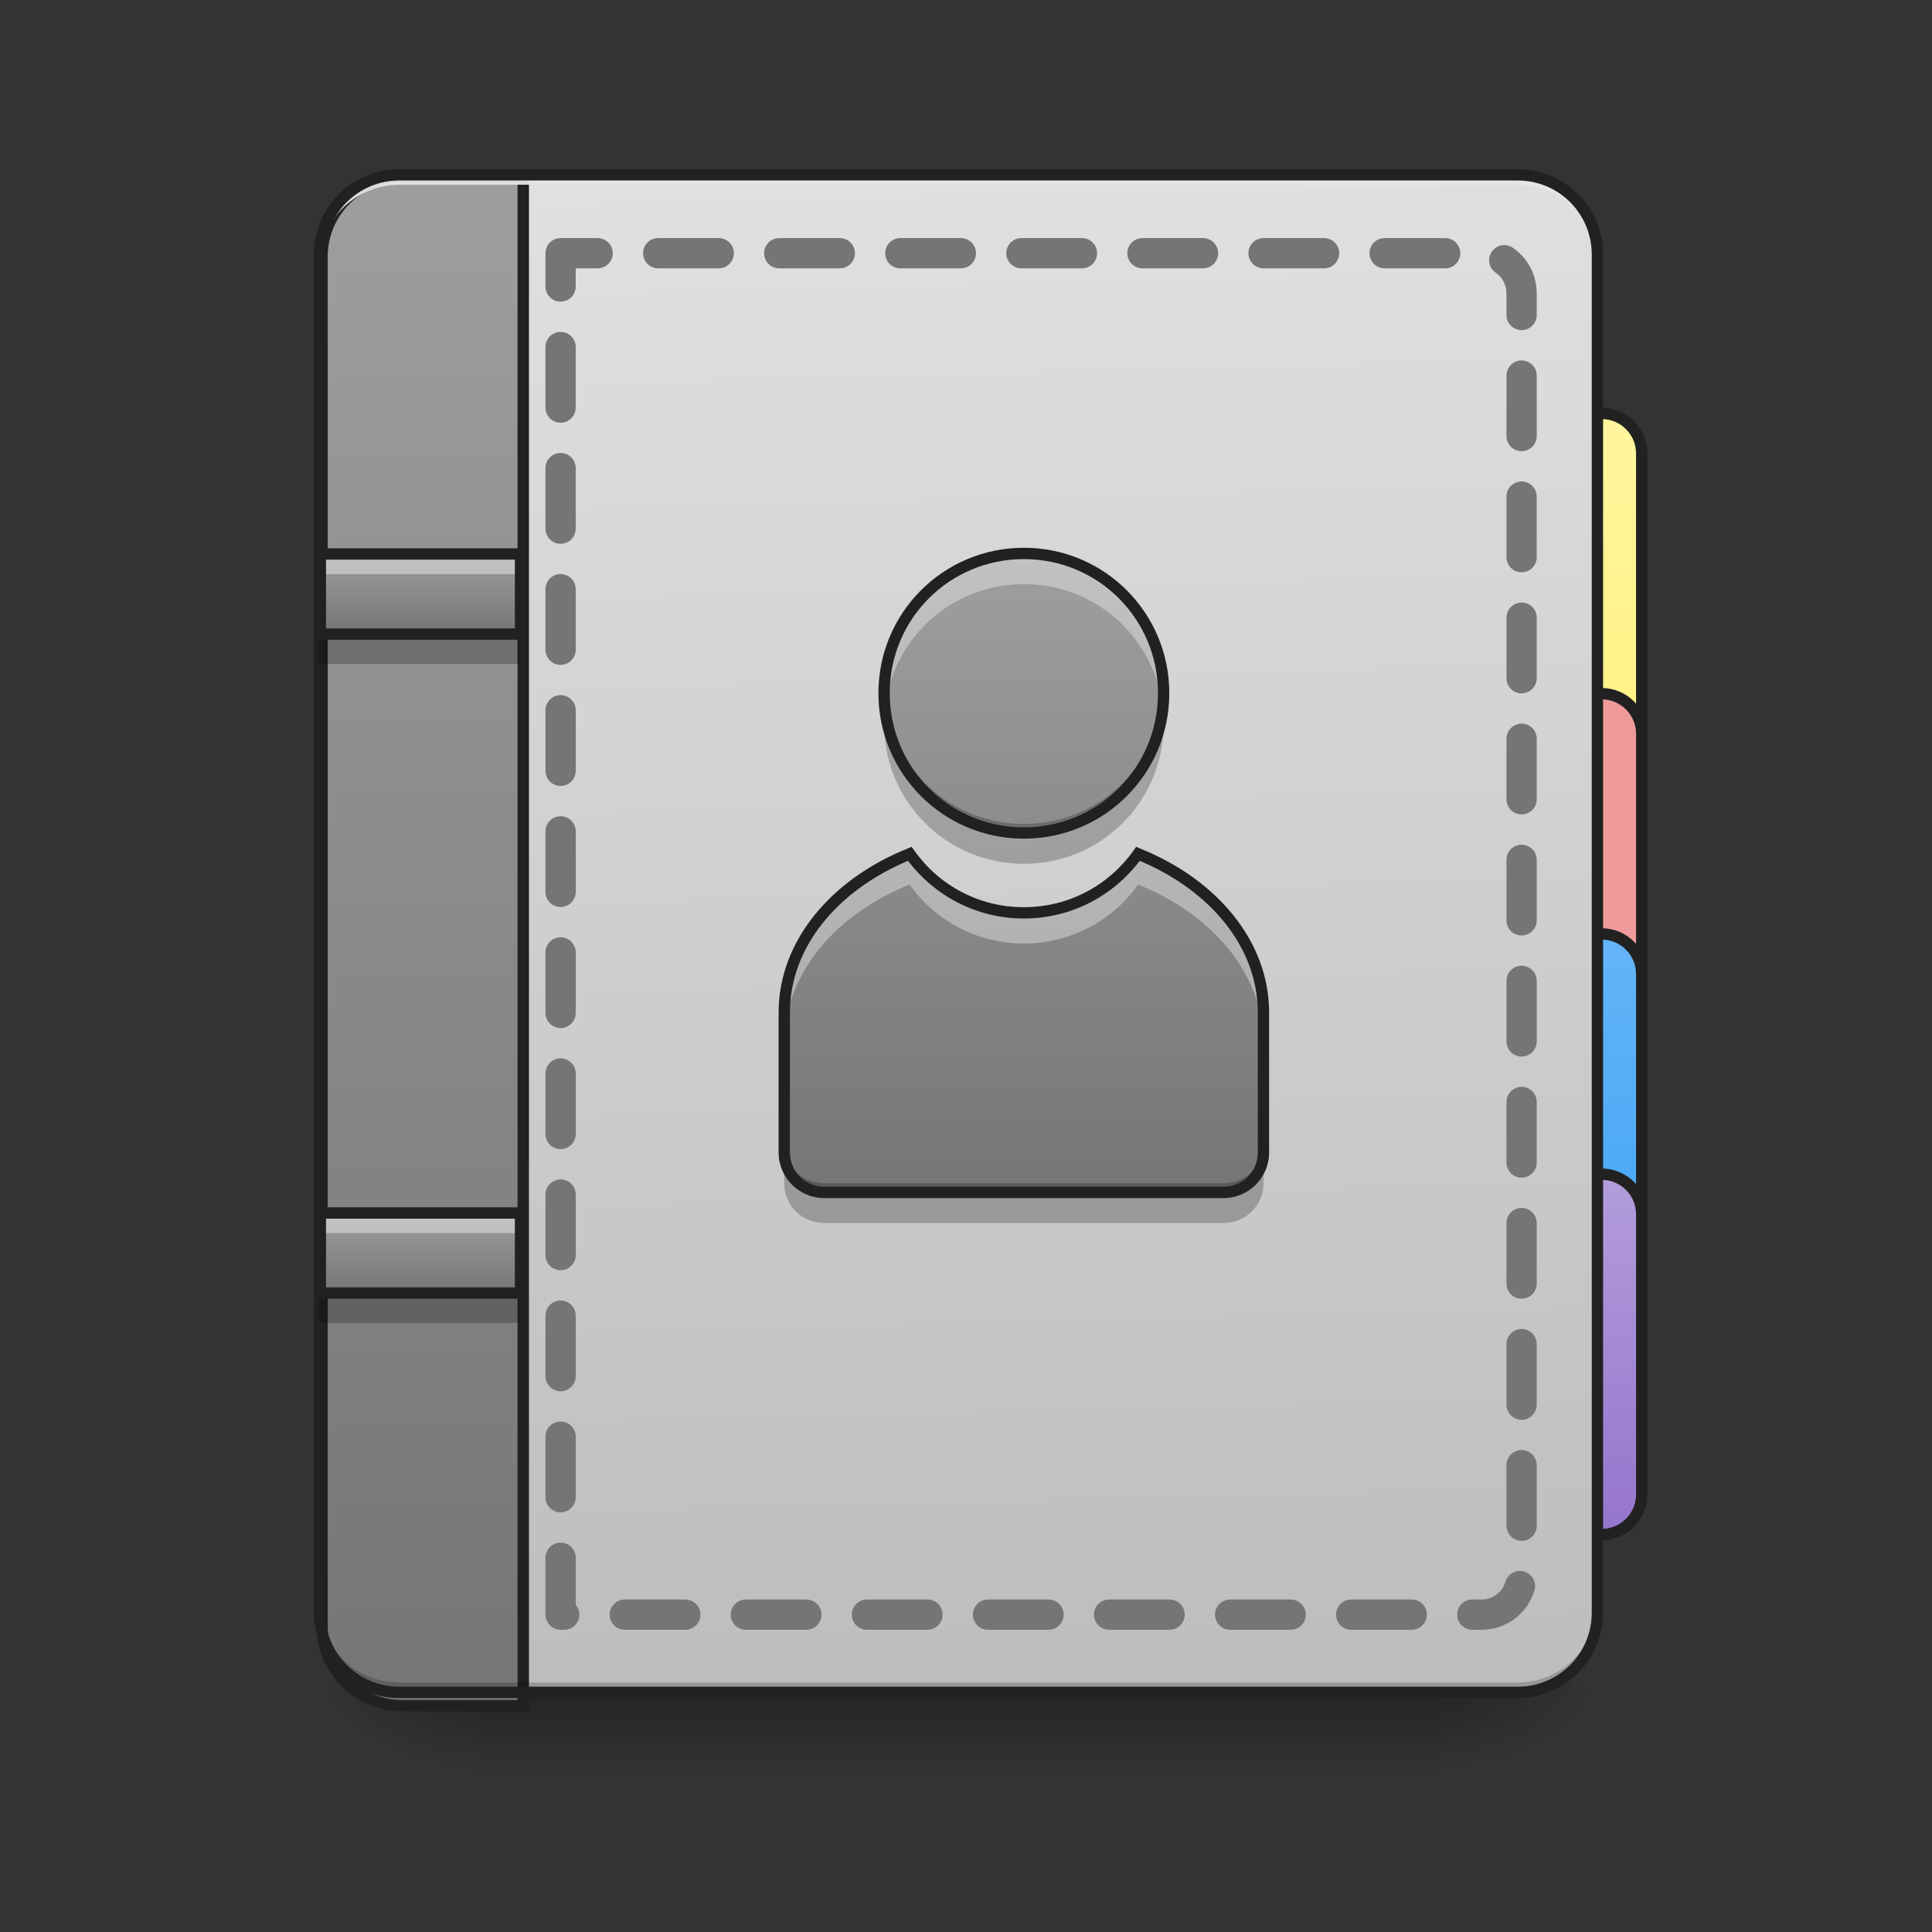 
<svg xmlns="http://www.w3.org/2000/svg" xmlns:xlink="http://www.w3.org/1999/xlink" width="48px" height="48px" viewBox="0 0 48 48" version="1.1">
<rect x="0" y="0" width="48" height="48" fill="#333333" stroke="none"/>
<defs>
<linearGradient id="linear0" gradientUnits="userSpaceOnUse" x1="254" y1="233.5" x2="254" y2="254.667" gradientTransform="matrix(0.094,0,0,0.094,-0,20.156)">
<stop offset="0" style="stop-color:rgb(0%,0%,0%);stop-opacity:0.275;"/>
<stop offset="1" style="stop-color:rgb(0%,0%,0%);stop-opacity:0;"/>
</linearGradient>
<radialGradient id="radial0" gradientUnits="userSpaceOnUse" cx="450.909" cy="189.579" fx="450.909" fy="189.579" r="21.167" gradientTransform="matrix(0,-0.117,-0.211,-0,75.212,95.384)">
<stop offset="0" style="stop-color:rgb(0%,0%,0%);stop-opacity:0.314;"/>
<stop offset="0.222" style="stop-color:rgb(0%,0%,0%);stop-opacity:0.275;"/>
<stop offset="1" style="stop-color:rgb(0%,0%,0%);stop-opacity:0;"/>
</radialGradient>
<radialGradient id="radial1" gradientUnits="userSpaceOnUse" cx="450.909" cy="189.579" fx="450.909" fy="189.579" r="21.167" gradientTransform="matrix(-0,0.117,0.211,0,-27.587,-11.29)">
<stop offset="0" style="stop-color:rgb(0%,0%,0%);stop-opacity:0.314;"/>
<stop offset="0.222" style="stop-color:rgb(0%,0%,0%);stop-opacity:0.275;"/>
<stop offset="1" style="stop-color:rgb(0%,0%,0%);stop-opacity:0;"/>
</radialGradient>
<radialGradient id="radial2" gradientUnits="userSpaceOnUse" cx="450.909" cy="189.579" fx="450.909" fy="189.579" r="21.167" gradientTransform="matrix(-0,-0.117,0.211,-0,-27.587,95.384)">
<stop offset="0" style="stop-color:rgb(0%,0%,0%);stop-opacity:0.314;"/>
<stop offset="0.222" style="stop-color:rgb(0%,0%,0%);stop-opacity:0.275;"/>
<stop offset="1" style="stop-color:rgb(0%,0%,0%);stop-opacity:0;"/>
</radialGradient>
<radialGradient id="radial3" gradientUnits="userSpaceOnUse" cx="450.909" cy="189.579" fx="450.909" fy="189.579" r="21.167" gradientTransform="matrix(0,0.117,-0.211,0,75.212,-11.29)">
<stop offset="0" style="stop-color:rgb(0%,0%,0%);stop-opacity:0.314;"/>
<stop offset="0.222" style="stop-color:rgb(0%,0%,0%);stop-opacity:0.275;"/>
<stop offset="1" style="stop-color:rgb(0%,0%,0%);stop-opacity:0;"/>
</radialGradient>
<linearGradient id="linear1" gradientUnits="userSpaceOnUse" x1="423.333" y1="32.417" x2="423.333" y2="-105.167" >
<stop offset="0" style="stop-color:rgb(100%,94.51%,46.275%);stop-opacity:1;"/>
<stop offset="1" style="stop-color:rgb(100%,96.078%,61.569%);stop-opacity:1;"/>
</linearGradient>
<linearGradient id="linear2" gradientUnits="userSpaceOnUse" x1="423.333" y1="-9.917" x2="423.333" y2="-105.167" gradientTransform="matrix(1,0,0,1,-10.583,137.583)">
<stop offset="0" style="stop-color:rgb(25.882%,64.706%,96.078%);stop-opacity:1;"/>
<stop offset="1" style="stop-color:rgb(39.216%,70.98%,96.471%);stop-opacity:1;"/>
</linearGradient>
<linearGradient id="linear3" gradientUnits="userSpaceOnUse" x1="423.333" y1="-9.917" x2="423.333" y2="-105.167" gradientTransform="matrix(1,0,0,1,-10.583,201.083)">
<stop offset="0" style="stop-color:rgb(58.431%,45.882%,80.392%);stop-opacity:1;"/>
<stop offset="1" style="stop-color:rgb(70.196%,61.569%,85.882%);stop-opacity:1;"/>
</linearGradient>
<linearGradient id="linear4" gradientUnits="userSpaceOnUse" x1="306.917" y1="-25.792" x2="305.955" y2="-141.415" gradientTransform="matrix(0.113,0,0,0.326,-8.78,50.457)">
<stop offset="0" style="stop-color:rgb(74.118%,74.118%,74.118%);stop-opacity:1;"/>
<stop offset="1" style="stop-color:rgb(87.843%,87.843%,87.843%);stop-opacity:1;"/>
</linearGradient>
<linearGradient id="linear5" gradientUnits="userSpaceOnUse" x1="165.485" y1="-25.792" x2="165.485" y2="-141.415" gradientTransform="matrix(4.556,0,0,13.146,-353.973,2034.18)">
<stop offset="0" style="stop-color:rgb(45.882%,45.882%,45.882%);stop-opacity:1;"/>
<stop offset="1" style="stop-color:rgb(61.961%,61.961%,61.961%);stop-opacity:1;"/>
</linearGradient>
<linearGradient id="linear6" gradientUnits="userSpaceOnUse" x1="960" y1="1455.118" x2="960" y2="815.118" gradientTransform="matrix(0.025,0,0,0.025,1.626,-6.47)">
<stop offset="0" style="stop-color:rgb(45.882%,45.882%,45.882%);stop-opacity:1;"/>
<stop offset="1" style="stop-color:rgb(61.961%,61.961%,61.961%);stop-opacity:1;"/>
</linearGradient>
<linearGradient id="linear7" gradientUnits="userSpaceOnUse" x1="105.833" y1="0.667" x2="105.833" y2="-20.5" gradientTransform="matrix(0.094,0,0,0.094,-0,15.691)">
<stop offset="0" style="stop-color:rgb(45.882%,45.882%,45.882%);stop-opacity:1;"/>
<stop offset="1" style="stop-color:rgb(61.961%,61.961%,61.961%);stop-opacity:1;"/>
</linearGradient>
<linearGradient id="linear8" gradientUnits="userSpaceOnUse" x1="105.833" y1="0.667" x2="105.833" y2="-20.5" gradientTransform="matrix(0.094,0,0,0.094,-0,32.063)">
<stop offset="0" style="stop-color:rgb(45.882%,45.882%,45.882%);stop-opacity:1;"/>
<stop offset="1" style="stop-color:rgb(61.961%,61.961%,61.961%);stop-opacity:1;"/>
</linearGradient>
</defs>
<g id="surface1">
<path style=" stroke:none;fill-rule:nonzero;fill:url(#linear0);" d="M 11.906 42.047 L 35.719 42.047 L 35.719 44.031 L 11.906 44.031 Z M 11.906 42.047 "/>
<path style=" stroke:none;fill-rule:nonzero;fill:url(#radial0);" d="M 35.719 42.047 L 39.688 42.047 L 39.688 40.062 L 35.719 40.062 Z M 35.719 42.047 "/>
<path style=" stroke:none;fill-rule:nonzero;fill:url(#radial1);" d="M 11.906 42.047 L 7.938 42.047 L 7.938 44.031 L 11.906 44.031 Z M 11.906 42.047 "/>
<path style=" stroke:none;fill-rule:nonzero;fill:url(#radial2);" d="M 11.906 42.047 L 7.938 42.047 L 7.938 40.062 L 11.906 40.062 Z M 11.906 42.047 "/>
<path style=" stroke:none;fill-rule:nonzero;fill:url(#radial3);" d="M 35.719 42.047 L 39.688 42.047 L 39.688 44.031 L 35.719 44.031 Z M 35.719 42.047 "/>
<path style="fill-rule:nonzero;fill:url(#linear1);stroke-width:3;stroke-linecap:round;stroke-linejoin:miter;stroke:rgb(12.941%,12.941%,12.941%);stroke-opacity:1;stroke-miterlimit:4;" d="M 423.333 -105.167 C 429.167 -105.167 433.917 -100.417 433.917 -94.583 L 433.917 21.833 C 433.917 27.667 429.167 32.417 423.333 32.417 C 417.5 32.417 412.75 27.667 412.75 21.833 L 412.75 -94.583 C 412.75 -100.417 417.5 -105.167 423.333 -105.167 Z M 423.333 -105.167 " transform="matrix(0.094,0,0,0.094,0,20.156)"/>
<path style="fill-rule:nonzero;fill:rgb(93.725%,60.392%,60.392%);fill-opacity:1;stroke-width:3;stroke-linecap:round;stroke-linejoin:miter;stroke:rgb(12.941%,12.941%,12.941%);stroke-opacity:1;stroke-miterlimit:4;" d="M 412.75 -31.083 L 423.333 -31.083 C 429.167 -31.083 433.917 -26.333 433.917 -20.5 L 433.917 95.917 C 433.917 101.75 429.167 106.5 423.333 106.5 L 412.75 106.5 C 406.917 106.5 402.167 101.75 402.167 95.917 L 402.167 -20.5 C 402.167 -26.333 406.917 -31.083 412.75 -31.083 Z M 412.75 -31.083 " transform="matrix(0.094,0,0,0.094,0,20.156)"/>
<path style="fill-rule:nonzero;fill:url(#linear2);stroke-width:3;stroke-linecap:round;stroke-linejoin:miter;stroke:rgb(12.941%,12.941%,12.941%);stroke-opacity:1;stroke-miterlimit:4;" d="M 412.75 32.417 L 423.333 32.417 C 429.167 32.417 433.917 37.167 433.917 43 L 433.917 117.083 C 433.917 122.917 429.167 127.667 423.333 127.667 L 412.75 127.667 C 406.917 127.667 402.167 122.917 402.167 117.083 L 402.167 43 C 402.167 37.167 406.917 32.417 412.75 32.417 Z M 412.75 32.417 " transform="matrix(0.094,0,0,0.094,0,20.156)"/>
<path style="fill-rule:nonzero;fill:url(#linear3);stroke-width:3;stroke-linecap:round;stroke-linejoin:miter;stroke:rgb(12.941%,12.941%,12.941%);stroke-opacity:1;stroke-miterlimit:4;" d="M 412.75 95.917 L 423.333 95.917 C 429.167 95.917 433.917 100.667 433.917 106.5 L 433.917 180.583 C 433.917 186.417 429.167 191.167 423.333 191.167 L 412.75 191.167 C 406.917 191.167 402.167 186.417 402.167 180.583 L 402.167 106.5 C 402.167 100.667 406.917 95.917 412.75 95.917 Z M 412.75 95.917 " transform="matrix(0.094,0,0,0.094,0,20.156)"/>
<path style=" stroke:none;fill-rule:nonzero;fill:url(#linear4);" d="M 9.922 4.344 L 37.703 4.344 C 38.801 4.344 39.688 5.23 39.688 6.328 L 39.688 40.062 C 39.688 41.16 38.801 42.047 37.703 42.047 L 9.922 42.047 C 8.824 42.047 7.938 41.16 7.938 40.062 L 7.938 6.328 C 7.938 5.23 8.824 4.344 9.922 4.344 Z M 9.922 4.344 "/>
<path style="fill-rule:nonzero;fill:url(#linear5);stroke-width:11.339;stroke-linecap:round;stroke-linejoin:miter;stroke:rgb(12.941%,12.941%,12.941%);stroke-opacity:1;stroke-miterlimit:4;" d="M 400 175.118 C 355.748 175.118 320 210.866 320 255.118 L 320 1615.118 C 320 1659.37 355.748 1695.118 400 1695.118 L 520 1695.118 L 520 175.118 Z M 400 175.118 " transform="matrix(0.025,0,0,0.025,0,0)"/>
<path style=" stroke:none;fill-rule:nonzero;fill:rgb(0%,0%,0%);fill-opacity:0.196;" d="M 9.922 42.047 C 8.824 42.047 7.938 41.16 7.938 40.062 L 7.938 39.816 C 7.938 40.914 8.824 41.801 9.922 41.801 L 37.703 41.801 C 38.801 41.801 39.688 40.914 39.688 39.816 L 39.688 40.062 C 39.688 41.16 38.801 42.047 37.703 42.047 Z M 9.922 42.047 "/>
<path style=" stroke:none;fill-rule:nonzero;fill:rgb(90.196%,90.196%,90.196%);fill-opacity:0.937;" d="M 9.922 4.344 C 8.824 4.344 7.938 5.23 7.938 6.328 L 7.938 6.574 C 7.938 5.477 8.824 4.59 9.922 4.59 L 37.703 4.59 C 38.801 4.59 39.688 5.477 39.688 6.574 L 39.688 6.328 C 39.688 5.23 38.801 4.344 37.703 4.344 Z M 9.922 4.344 "/>
<path style=" stroke:none;fill-rule:nonzero;fill:rgb(12.941%,12.941%,12.941%);fill-opacity:1;" d="M 9.922 4.203 C 8.746 4.203 7.797 5.152 7.797 6.328 L 7.797 40.062 C 7.797 41.238 8.746 42.188 9.922 42.188 L 37.703 42.188 C 38.879 42.188 39.828 41.238 39.828 40.062 L 39.828 6.328 C 39.828 5.152 38.879 4.203 37.703 4.203 Z M 9.922 4.484 L 37.703 4.484 C 38.727 4.484 39.547 5.305 39.547 6.328 L 39.547 40.062 C 39.547 41.086 38.727 41.906 37.703 41.906 L 9.922 41.906 C 8.898 41.906 8.078 41.086 8.078 40.062 L 8.078 6.328 C 8.078 5.305 8.898 4.484 9.922 4.484 Z M 9.922 4.484 "/>
<path style=" stroke:none;fill-rule:nonzero;fill:url(#linear6);" d="M 25.438 13.75 C 23.516 13.75 21.965 15.297 21.965 17.223 C 21.965 19.145 23.516 20.695 25.438 20.695 C 27.363 20.695 28.91 19.145 28.91 17.223 C 28.91 15.297 27.363 13.75 25.438 13.75 Z M 22.598 21.211 C 20.742 21.957 19.484 23.441 19.484 25.16 L 19.484 28.633 C 19.484 29.18 19.926 29.625 20.477 29.625 L 30.398 29.625 C 30.949 29.625 31.391 29.18 31.391 28.633 L 31.391 25.16 C 31.391 23.441 30.133 21.957 28.277 21.211 C 27.648 22.102 26.613 22.68 25.438 22.68 C 24.262 22.68 23.227 22.102 22.598 21.211 Z M 22.598 21.211 "/>
<path style=" stroke:none;fill-rule:nonzero;fill:rgb(96.863%,96.863%,96.863%);fill-opacity:0.392;" d="M 25.438 13.75 C 23.516 13.75 21.965 15.297 21.965 17.223 C 21.965 17.352 21.973 17.477 21.988 17.602 C 22.176 15.859 23.645 14.512 25.438 14.512 C 27.234 14.512 28.699 15.859 28.891 17.602 C 28.902 17.477 28.91 17.352 28.91 17.223 C 28.91 15.297 27.363 13.75 25.438 13.75 Z M 22.598 21.211 C 20.742 21.957 19.484 23.441 19.484 25.16 L 19.484 25.922 C 19.484 24.207 20.742 22.723 22.598 21.977 C 23.227 22.863 24.262 23.441 25.438 23.441 C 26.613 23.441 27.648 22.863 28.277 21.977 C 30.133 22.723 31.391 24.207 31.391 25.922 L 31.391 25.16 C 31.391 23.441 30.133 21.957 28.277 21.211 C 27.648 22.102 26.613 22.68 25.438 22.68 C 24.262 22.68 23.227 22.102 22.598 21.211 Z M 22.598 21.211 "/>
<path style=" stroke:none;fill-rule:nonzero;fill:rgb(0%,0%,0%);fill-opacity:0.235;" d="M 22 17.492 C 21.977 17.652 21.965 17.816 21.965 17.988 C 21.965 19.91 23.516 21.461 25.438 21.461 C 27.363 21.461 28.91 19.91 28.91 17.988 C 28.91 17.816 28.898 17.652 28.875 17.492 C 28.637 19.176 27.195 20.469 25.438 20.469 C 23.684 20.469 22.238 19.176 22 17.492 Z M 19.484 28.406 L 19.484 29.398 C 19.484 29.945 19.926 30.387 20.477 30.387 L 30.398 30.387 C 30.949 30.387 31.391 29.945 31.391 29.398 L 31.391 28.406 C 31.391 28.953 30.949 29.398 30.398 29.398 L 20.477 29.398 C 19.926 29.398 19.484 28.953 19.484 28.406 Z M 19.484 28.406 "/>
<path style=" stroke:none;fill-rule:nonzero;fill:rgb(12.941%,12.941%,12.941%);fill-opacity:1;" d="M 25.438 13.609 C 23.438 13.609 21.824 15.223 21.824 17.223 C 21.824 19.223 23.438 20.836 25.438 20.836 C 27.438 20.836 29.051 19.223 29.051 17.223 C 29.051 15.223 27.438 13.609 25.438 13.609 Z M 25.438 13.891 C 27.285 13.891 28.77 15.375 28.77 17.223 C 28.77 19.07 27.285 20.555 25.438 20.555 C 23.59 20.555 22.105 19.07 22.105 17.223 C 22.105 15.375 23.59 13.891 25.438 13.891 Z M 22.648 21.039 L 22.547 21.082 C 20.652 21.844 19.344 23.375 19.344 25.16 L 19.344 28.633 C 19.344 29.258 19.852 29.766 20.477 29.766 L 30.398 29.766 C 31.023 29.766 31.531 29.258 31.531 28.633 L 31.531 25.16 C 31.531 23.375 30.223 21.844 28.328 21.082 L 28.227 21.039 L 28.164 21.129 C 27.559 21.984 26.566 22.539 25.438 22.539 C 24.309 22.539 23.316 21.984 22.715 21.129 Z M 28.316 21.387 C 30.078 22.129 31.25 23.539 31.25 25.16 L 31.25 28.633 C 31.25 29.105 30.875 29.484 30.398 29.484 L 20.477 29.484 C 20.004 29.484 19.625 29.105 19.625 28.633 L 19.625 25.16 C 19.625 23.539 20.797 22.129 22.559 21.387 C 23.219 22.254 24.258 22.82 25.438 22.82 C 26.617 22.82 27.66 22.254 28.316 21.387 Z M 28.316 21.387 "/>
<path style="fill:none;stroke-width:8;stroke-linecap:round;stroke-linejoin:round;stroke:rgb(45.882%,45.882%,45.882%);stroke-opacity:1;stroke-dasharray:16,16;stroke-dashoffset:7.2;stroke-miterlimit:4;" d="M 148.167 -147.5 L 148.167 212.333 L 391.583 212.333 C 397.458 212.333 402.167 207.625 402.167 201.75 L 402.167 -136.917 C 402.167 -142.792 397.458 -147.5 391.583 -147.5 Z M 148.167 -147.5 " transform="matrix(0.094,0,0,0.094,0,20.156)"/>
<path style=" stroke:none;fill-rule:nonzero;fill:url(#linear7);" d="M 7.938 13.77 L 12.898 13.77 L 12.898 15.754 L 7.938 15.754 Z M 7.938 13.77 "/>
<path style=" stroke:none;fill-rule:nonzero;fill:rgb(0%,0%,0%);fill-opacity:0.235;" d="M 7.938 15.754 L 7.938 16.496 L 12.898 16.496 L 12.898 15.754 Z M 7.938 15.754 "/>
<path style=" stroke:none;fill-rule:nonzero;fill:rgb(100%,100%,100%);fill-opacity:0.392;" d="M 7.938 13.77 L 7.938 14.266 L 12.898 14.266 L 12.898 13.77 Z M 7.938 13.77 "/>
<path style="fill:none;stroke-width:3;stroke-linecap:round;stroke-linejoin:round;stroke:rgb(12.941%,12.941%,12.941%);stroke-opacity:1;stroke-miterlimit:4;" d="M 84.667 -20.5 L 137.583 -20.5 L 137.583 0.666 L 84.667 0.666 Z M 84.667 -20.5 " transform="matrix(0.094,0,0,0.094,-0,15.691)"/>
<path style=" stroke:none;fill-rule:nonzero;fill:url(#linear8);" d="M 7.938 30.141 L 12.898 30.141 L 12.898 32.125 L 7.938 32.125 Z M 7.938 30.141 "/>
<path style=" stroke:none;fill-rule:nonzero;fill:rgb(0%,0%,0%);fill-opacity:0.235;" d="M 7.938 32.125 L 7.938 32.867 L 12.898 32.867 L 12.898 32.125 Z M 7.938 32.125 "/>
<path style=" stroke:none;fill-rule:nonzero;fill:rgb(100%,100%,100%);fill-opacity:0.392;" d="M 7.938 30.141 L 7.938 30.637 L 12.898 30.637 L 12.898 30.141 Z M 7.938 30.141 "/>
<path style="fill:none;stroke-width:3;stroke-linecap:round;stroke-linejoin:round;stroke:rgb(12.941%,12.941%,12.941%);stroke-opacity:1;stroke-miterlimit:4;" d="M 84.667 -20.5 L 137.583 -20.5 L 137.583 0.666 L 84.667 0.666 Z M 84.667 -20.5 " transform="matrix(0.094,0,0,0.094,-0,32.063)"/>
</g>
</svg>
